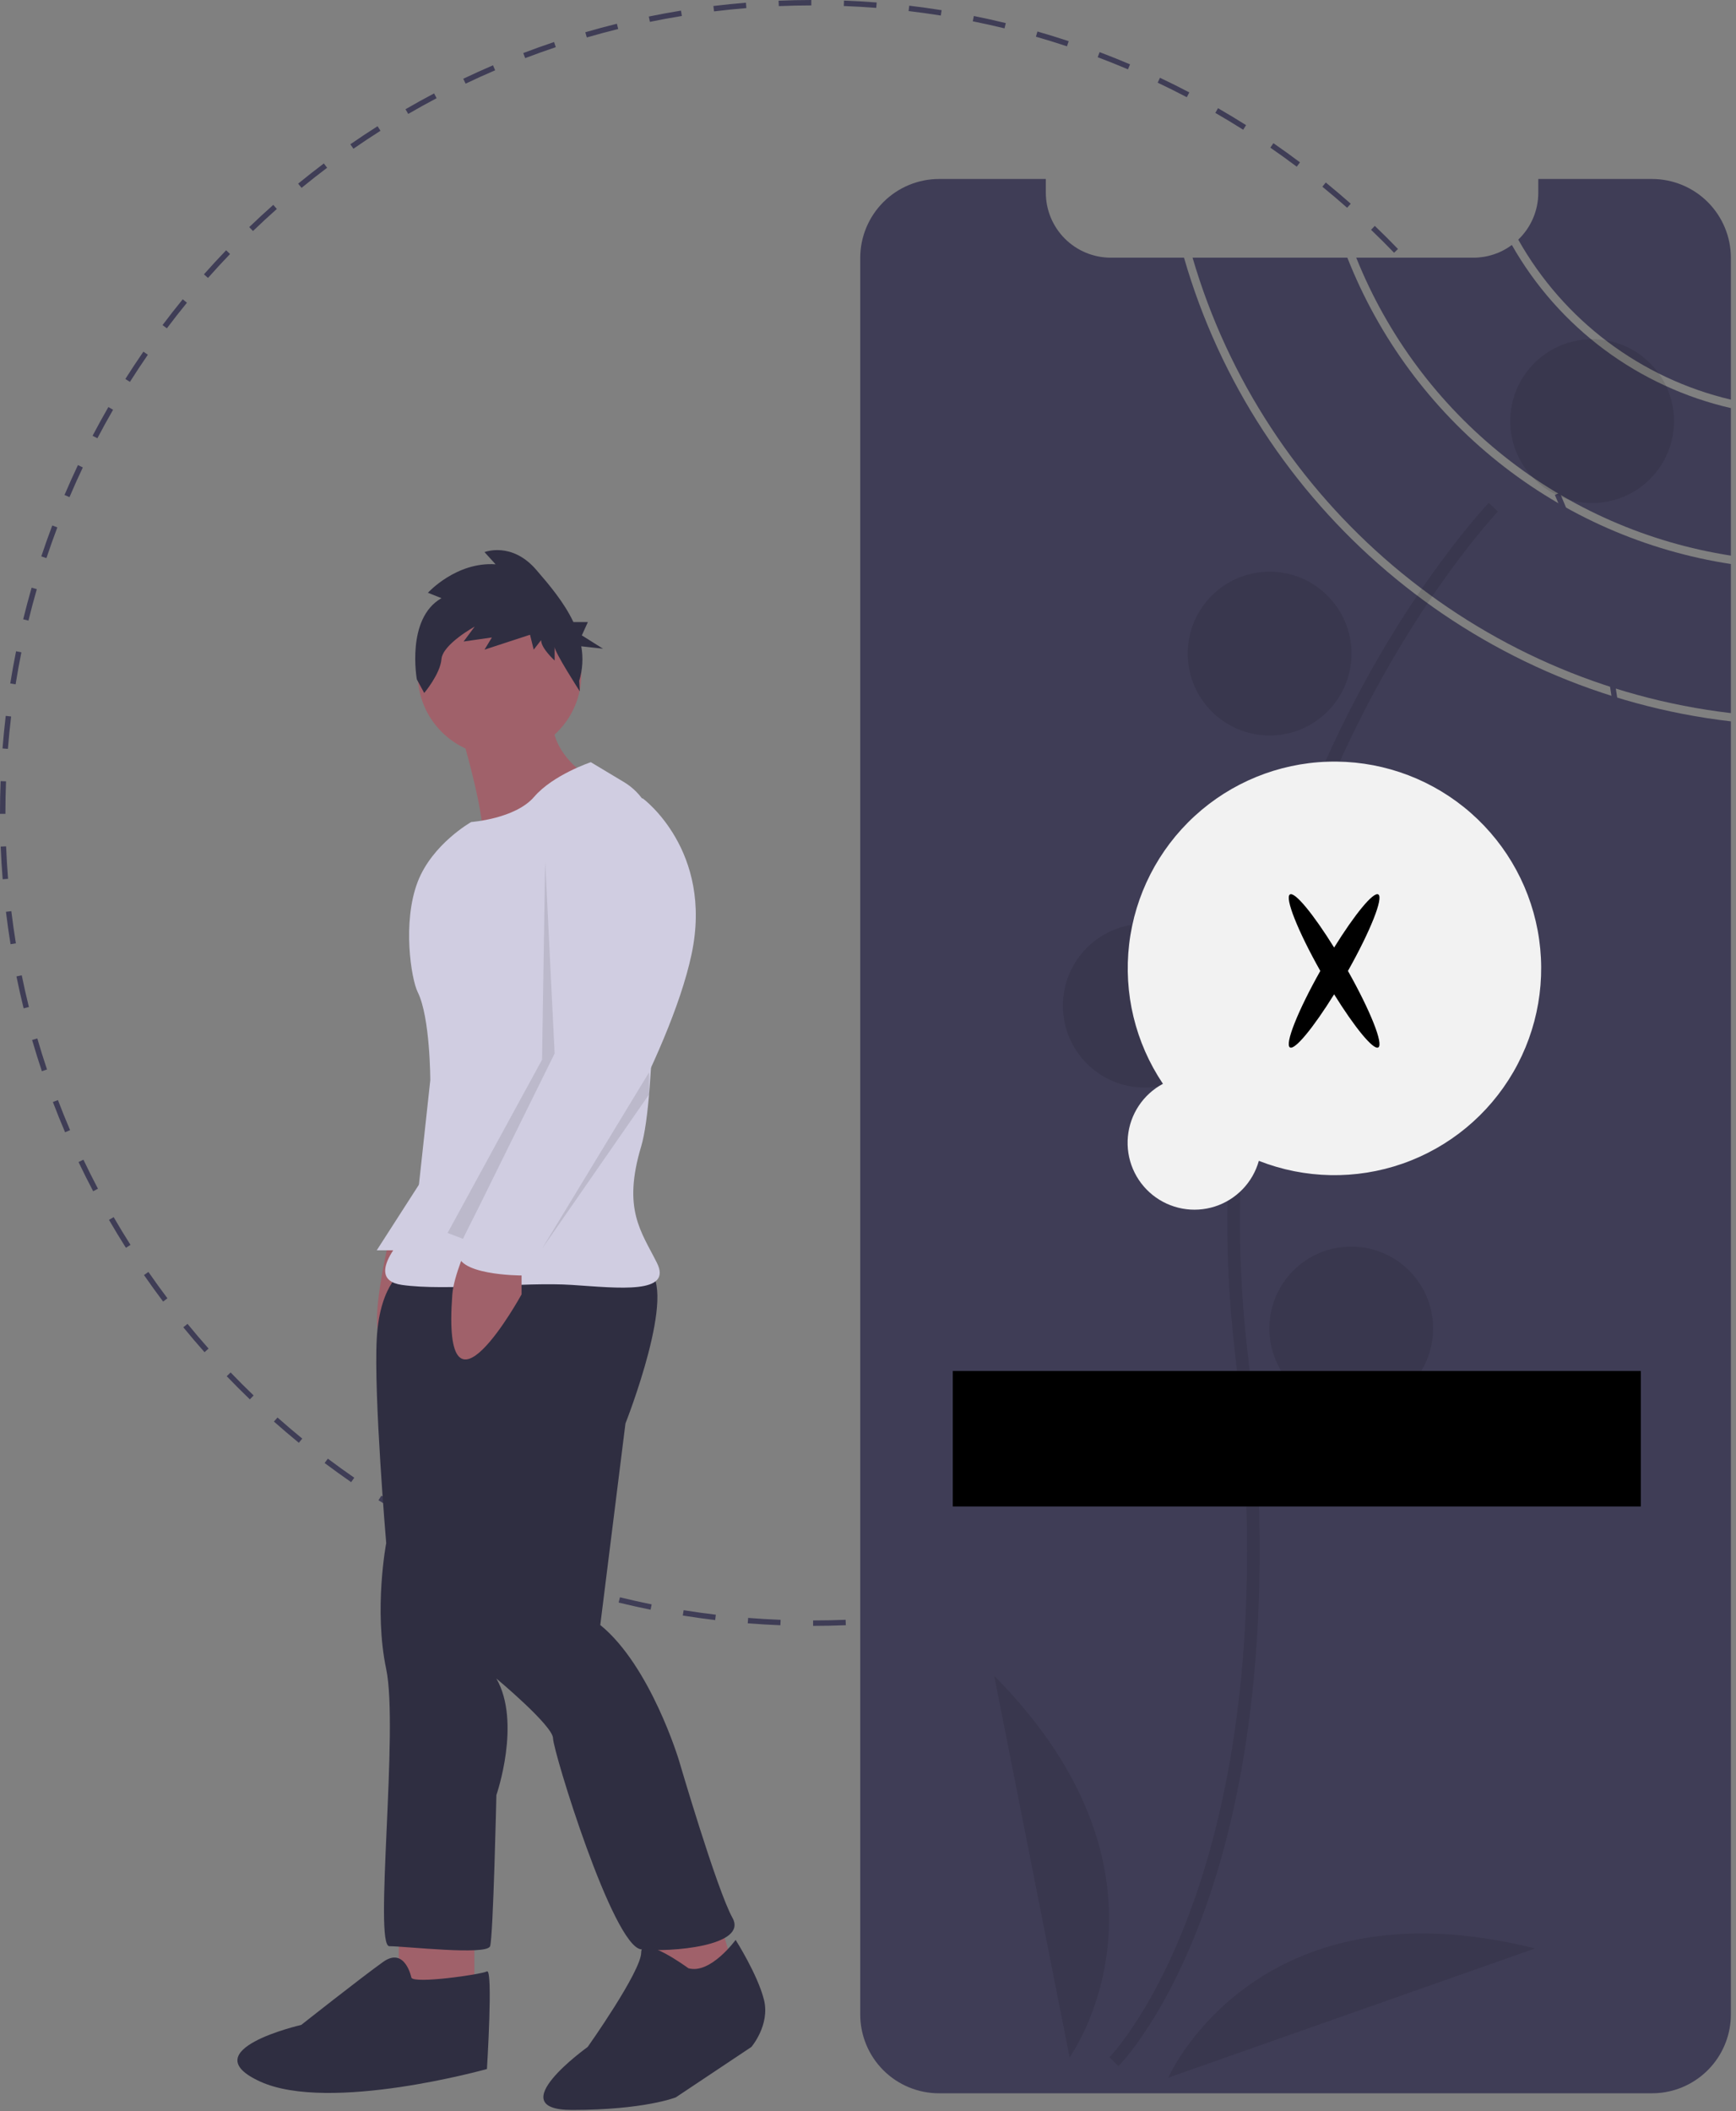 <svg width="190" height="231" viewBox="0 0 190 231" fill="none" xmlns="http://www.w3.org/2000/svg">
<rect x="0" y="0" width="190" height="231" fill="#808080" stroke="none"/>
<g clip-path="url(#clip0)">
<path d="M88.992 177.886L88.992 177.293C90.171 177.293 91.368 177.268 92.55 177.221L92.573 177.813C91.384 177.861 90.179 177.886 88.992 177.886ZM85.412 177.817C84.227 177.771 83.024 177.7 81.838 177.606L81.884 177.015C83.063 177.108 84.258 177.179 85.436 177.225L85.412 177.817ZM96.148 177.599L96.101 177.007C97.277 176.913 98.468 176.794 99.64 176.652L99.711 177.241C98.531 177.383 97.333 177.504 96.148 177.599V177.599ZM78.274 177.253C77.092 177.111 75.899 176.944 74.728 176.756L74.822 176.171C75.985 176.358 77.17 176.524 78.344 176.664L78.274 177.253ZM103.257 176.74L103.162 176.155C104.325 175.967 105.502 175.752 106.661 175.516L106.78 176.097C105.613 176.335 104.427 176.551 103.257 176.74V176.74ZM71.204 176.117C70.037 175.881 68.861 175.618 67.709 175.336L67.85 174.759C68.995 175.04 70.163 175.301 71.322 175.536L71.204 176.117ZM110.274 175.312L110.132 174.736C111.28 174.453 112.436 174.144 113.568 173.816L113.733 174.386C112.593 174.716 111.43 175.027 110.274 175.312V175.312ZM64.248 174.413C63.105 174.083 61.954 173.726 60.828 173.351L61.016 172.788C62.134 173.161 63.277 173.516 64.413 173.843L64.248 174.413ZM117.152 173.319L116.964 172.757C118.084 172.383 119.211 171.981 120.315 171.561L120.525 172.116C119.414 172.538 118.279 172.943 117.152 173.319V173.319ZM57.445 172.148C56.332 171.726 55.212 171.276 54.114 170.808L54.347 170.263C55.437 170.727 56.55 171.175 57.655 171.593L57.445 172.148ZM123.838 170.78L123.605 170.235C124.689 169.772 125.777 169.281 126.839 168.776L127.094 169.311C126.025 169.82 124.929 170.314 123.838 170.78V170.78ZM50.842 169.335C49.764 168.824 48.685 168.284 47.632 167.731L47.908 167.206C48.953 167.755 50.026 168.291 51.096 168.799L50.842 169.335ZM130.29 167.712L130.014 167.187C131.058 166.638 132.104 166.06 133.123 165.471L133.42 165.984C132.395 166.577 131.342 167.159 130.29 167.712V167.712ZM44.492 165.998C43.458 165.401 42.426 164.776 41.424 164.141L41.741 163.64C42.737 164.271 43.762 164.892 44.788 165.485L44.492 165.998ZM136.479 164.131L136.162 163.63C137.156 163 138.152 162.34 139.124 161.668L139.461 162.156C138.483 162.833 137.48 163.497 136.479 164.131L136.479 164.131ZM38.434 162.163C37.454 161.485 36.476 160.78 35.527 160.067L35.884 159.593C36.826 160.302 37.798 161.002 38.771 161.675L38.434 162.163ZM142.363 160.063L142.007 159.589C142.947 158.882 143.888 158.144 144.804 157.395L145.18 157.855C144.257 158.608 143.309 159.351 142.363 160.063V160.063ZM32.707 157.855C31.787 157.103 30.869 156.322 29.979 155.533L30.372 155.09C31.256 155.873 32.168 156.649 33.083 157.396L32.707 157.855ZM147.906 155.535L147.513 155.091C148.396 154.308 149.276 153.497 150.127 152.679L150.537 153.107C149.681 153.93 148.795 154.746 147.906 155.535L147.906 155.535ZM27.346 153.105C26.491 152.283 25.639 151.431 24.813 150.573L25.241 150.162C26.061 151.014 26.907 151.861 27.757 152.677L27.346 153.105ZM153.07 150.575L152.643 150.164C153.46 149.314 154.272 148.435 155.057 147.55L155.501 147.944C154.711 148.834 153.893 149.719 153.07 150.575V150.575ZM22.384 147.943C21.594 147.052 20.813 146.135 20.063 145.218L20.522 144.842C21.267 145.753 22.043 146.664 22.828 147.549L22.384 147.943ZM157.824 145.217L157.365 144.842C158.114 143.926 158.854 142.984 159.563 142.042L160.037 142.398C159.323 143.347 158.578 144.295 157.824 145.217V145.217ZM17.853 142.403C17.138 141.454 16.433 140.478 15.758 139.502L16.245 139.165C16.916 140.134 17.616 141.104 18.326 142.046L17.853 142.403ZM162.135 139.492L161.647 139.155C162.321 138.181 162.983 137.183 163.614 136.187L164.115 136.504C163.479 137.507 162.813 138.512 162.135 139.492ZM13.781 136.521C13.146 135.519 12.522 134.49 11.927 133.463L12.44 133.166C13.031 134.186 13.651 135.208 14.282 136.203L13.781 136.521ZM165.974 133.438L165.461 133.14C166.055 132.115 166.634 131.065 167.183 130.021L167.708 130.298C167.155 131.348 166.572 132.405 165.974 133.438V133.438ZM10.197 130.333C9.645 129.285 9.106 128.209 8.596 127.138L9.131 126.883C9.638 127.947 10.173 129.015 10.722 130.057L10.197 130.333ZM169.314 127.089L168.778 126.835C169.286 125.767 169.779 124.673 170.243 123.585L170.789 123.818C170.321 124.914 169.825 126.014 169.314 127.089ZM7.125 123.883C6.658 122.791 6.208 121.677 5.788 120.571L6.342 120.36C6.76 121.458 7.207 122.565 7.671 123.649L7.125 123.883ZM172.13 120.487L171.576 120.277C171.996 119.168 172.399 118.038 172.773 116.917L173.335 117.105C172.959 118.233 172.554 119.371 172.13 120.487V120.487ZM4.582 117.199C4.205 116.072 3.846 114.921 3.514 113.78L4.084 113.615C4.413 114.748 4.77 115.891 5.145 117.011L4.582 117.199ZM174.4 113.685L173.83 113.52C174.157 112.389 174.466 111.233 174.748 110.084L175.324 110.225C175.04 111.382 174.729 112.546 174.4 113.685V113.685ZM2.586 110.321C2.301 109.167 2.037 107.991 1.799 106.828L2.38 106.709C2.616 107.865 2.879 109.033 3.162 110.179L2.586 110.321ZM176.107 106.731L175.526 106.613C175.76 105.458 175.975 104.28 176.163 103.113L176.748 103.208C176.559 104.383 176.343 105.568 176.107 106.731ZM1.154 103.305C0.964 102.135 0.794 100.942 0.651 99.76L1.24 99.688C1.382 100.863 1.55 102.047 1.739 103.21L1.154 103.305ZM177.247 99.661L176.658 99.59C176.799 98.416 176.918 97.225 177.011 96.051L177.602 96.097C177.508 97.28 177.389 98.479 177.247 99.661V99.661ZM0.292 96.197C0.196 95.013 0.123 93.81 0.075 92.622L0.667 92.598C0.715 93.778 0.788 94.973 0.883 96.149L0.292 96.197ZM177.815 92.523L177.223 92.5C177.269 91.318 177.293 90.122 177.293 88.943L177.293 88.747H177.886L177.886 88.942C177.886 90.129 177.862 91.334 177.815 92.523ZM0.593 89.041H0L0 88.942C0 87.785 0.023 86.614 0.067 85.462L0.659 85.484C0.615 86.629 0.593 87.793 0.593 88.943L0.593 89.041ZM177.215 85.191C177.166 84.013 177.092 82.819 176.995 81.64L177.587 81.592C177.684 82.778 177.758 83.981 177.807 85.166L177.215 85.191ZM0.867 81.933L0.276 81.887C0.369 80.7 0.488 79.501 0.628 78.323L1.217 78.393C1.077 79.563 0.96 80.754 0.867 81.933ZM176.635 78.101C176.492 76.932 176.323 75.747 176.132 74.58L176.717 74.484C176.909 75.659 177.079 76.852 177.223 78.029L176.635 78.101ZM1.708 74.87L1.122 74.776C1.31 73.602 1.525 72.417 1.76 71.252L2.341 71.37C2.107 72.526 1.894 73.704 1.708 74.87L1.708 74.87ZM175.486 71.082C175.248 69.923 174.984 68.756 174.701 67.612L175.276 67.47C175.562 68.621 175.828 69.796 176.067 70.962L175.486 71.082ZM3.115 67.898L2.539 67.757C2.821 66.603 3.131 65.439 3.46 64.296L4.029 64.46C3.703 65.595 3.395 66.752 3.115 67.898ZM173.775 64.178C173.445 63.045 173.087 61.903 172.711 60.783L173.273 60.595C173.652 61.722 174.012 62.872 174.344 64.012L173.775 64.178ZM5.082 61.062L4.52 60.875C4.895 59.746 5.299 58.607 5.721 57.491L6.276 57.701C5.857 58.81 5.455 59.941 5.082 61.062ZM171.509 57.435C171.088 56.332 170.64 55.226 170.177 54.147L170.722 53.913C171.188 54.999 171.639 56.113 172.063 57.223L171.509 57.435ZM7.605 54.392L7.059 54.159C7.525 53.064 8.02 51.962 8.53 50.886L9.066 51.14C8.559 52.209 8.067 53.303 7.605 54.392ZM168.713 50.914C168.205 49.852 167.669 48.785 167.119 47.743L167.643 47.466C168.197 48.515 168.737 49.589 169.248 50.659L168.713 50.914ZM10.658 47.951L10.133 47.676C10.685 46.623 11.268 45.566 11.863 44.534L12.377 44.831C11.785 45.855 11.207 46.905 10.658 47.951ZM165.397 44.636C164.804 43.616 164.184 42.595 163.552 41.601L164.052 41.283C164.688 42.283 165.313 43.311 165.91 44.339L165.397 44.636ZM14.22 41.782L13.718 41.465C14.354 40.46 15.02 39.454 15.695 38.475L16.183 38.812C15.512 39.784 14.851 40.783 14.22 41.782ZM161.585 38.641C160.912 37.672 160.211 36.703 159.501 35.763L159.974 35.405C160.689 36.353 161.395 37.328 162.072 38.304L161.585 38.641ZM18.264 35.923L17.79 35.567C18.505 34.616 19.248 33.666 20 32.745L20.459 33.12C19.713 34.035 18.974 34.978 18.264 35.923V35.923ZM157.303 32.969C156.555 32.056 155.778 31.146 154.994 30.264L155.437 29.87C156.226 30.758 157.008 31.674 157.761 32.593L157.303 32.969ZM22.764 30.409L22.32 30.016C23.108 29.126 23.924 28.24 24.748 27.382L25.176 27.792C24.358 28.645 23.546 29.525 22.764 30.409L22.764 30.409ZM152.578 27.654C151.757 26.802 150.91 25.957 150.059 25.142L150.469 24.714C151.326 25.535 152.179 26.385 153.005 27.242L152.578 27.654ZM27.689 25.275L27.278 24.847C28.133 24.024 29.018 23.206 29.907 22.417L30.301 22.86C29.418 23.645 28.539 24.457 27.689 25.275ZM147.441 22.732C146.555 21.949 145.642 21.174 144.728 20.428L145.103 19.969C146.023 20.719 146.942 21.499 147.834 22.288L147.441 22.732ZM33.006 20.553L32.63 20.094C33.55 19.34 34.497 18.597 35.444 17.883L35.801 18.356C34.861 19.065 33.92 19.804 33.006 20.553ZM141.924 18.235C140.978 17.525 140.006 16.826 139.034 16.155L139.371 15.667C140.349 16.342 141.328 17.046 142.28 17.761L141.924 18.235ZM38.682 16.273L38.344 15.786C39.321 15.108 40.324 14.443 41.324 13.808L41.642 14.308C40.649 14.939 39.653 15.6 38.682 16.273H38.682ZM136.062 14.193C135.063 13.562 134.037 12.942 133.013 12.352L133.309 11.838C134.34 12.433 135.372 13.056 136.379 13.692L136.062 14.193ZM44.679 12.465L44.381 11.952C45.406 11.357 46.459 10.774 47.509 10.22L47.786 10.745C46.742 11.295 45.697 11.874 44.679 12.465ZM129.892 10.635C128.844 10.086 127.771 9.551 126.702 9.045L126.956 8.509C128.032 9.019 129.113 9.557 130.167 10.11L129.892 10.635ZM50.958 9.153L50.703 8.617C51.772 8.108 52.867 7.612 53.958 7.145L54.192 7.69C53.108 8.154 52.02 8.646 50.958 9.153L50.958 9.153ZM123.45 7.586C122.36 7.123 121.247 6.676 120.14 6.259L120.35 5.704C121.463 6.124 122.585 6.574 123.682 7.04L123.45 7.586ZM57.48 6.36L57.269 5.805C58.379 5.382 59.513 4.976 60.641 4.598L60.829 5.16C59.709 5.536 58.583 5.939 57.48 6.36ZM116.778 5.067C115.657 4.695 114.514 4.342 113.379 4.016L113.543 3.446C114.685 3.774 115.836 4.13 116.964 4.504L116.778 5.067ZM64.224 4.097L64.059 3.528C65.199 3.196 66.363 2.883 67.517 2.598L67.66 3.173C66.513 3.457 65.357 3.768 64.224 4.097V4.097ZM109.941 3.103C108.796 2.824 107.628 2.564 106.469 2.331L106.585 1.75C107.753 1.985 108.929 2.246 110.081 2.527L109.941 3.103ZM71.129 2.39L71.01 1.809C72.173 1.571 73.358 1.353 74.532 1.162L74.628 1.747C73.461 1.937 72.284 2.153 71.129 2.39ZM102.968 1.7C101.802 1.514 100.616 1.349 99.444 1.211L99.514 0.622C100.694 0.761 101.887 0.927 103.061 1.115L102.968 1.7ZM78.15 1.246L78.078 0.657C79.257 0.513 80.456 0.392 81.64 0.295L81.688 0.886C80.512 0.982 79.321 1.103 78.15 1.246ZM95.904 0.863C94.729 0.772 93.534 0.702 92.353 0.658L92.376 0.065C93.564 0.11 94.767 0.18 95.95 0.272L95.904 0.863ZM85.239 0.669L85.215 0.077C86.401 0.028 87.605 0.002 88.795 4.57764e-05L88.796 0.593C87.614 0.595 86.417 0.621 85.239 0.669V0.669Z" fill="#3F3D56"/>
<path d="M189.441 60.79V44.65C184.427 43.498 179.707 41.317 175.58 38.245C171.454 35.174 168.01 31.278 165.468 26.805L165.468 26.805C164.249 27.709 162.77 28.196 161.252 28.193H148.436C151.856 36.717 157.435 44.204 164.624 49.919C171.813 55.634 180.366 59.38 189.441 60.79Z" fill="#3F3D56"/>
<path d="M189.441 43.725V28.22C189.442 27.085 189.218 25.962 188.784 24.914C188.351 23.866 187.714 22.914 186.912 22.112C186.11 21.31 185.158 20.674 184.11 20.24C183.062 19.806 181.939 19.583 180.805 19.583H168.362V21.08C168.363 22.041 168.169 22.991 167.792 23.874C167.415 24.758 166.863 25.555 166.168 26.218C168.627 30.586 171.964 34.397 175.97 37.411C179.976 40.424 184.563 42.574 189.441 43.725V43.725Z" fill="#3F3D56"/>
<path d="M129.586 28.193H121.572C119.686 28.192 117.877 27.443 116.544 26.109C115.211 24.775 114.462 22.966 114.462 21.08V19.583H102.787C101.653 19.583 100.53 19.806 99.482 20.24C98.434 20.674 97.482 21.311 96.68 22.113C95.878 22.915 95.242 23.867 94.808 24.915C94.374 25.962 94.15 27.085 94.151 28.22V220.396C94.149 221.53 94.372 222.653 94.806 223.701C95.239 224.749 95.876 225.701 96.678 226.503C97.48 227.305 98.433 227.94 99.481 228.373C100.529 228.806 101.653 229.028 102.787 229.026H180.805C181.161 229.027 181.516 229.005 181.869 228.961C183.958 228.701 185.88 227.687 187.274 226.11C188.668 224.532 189.439 222.501 189.441 220.396V78.925C161.066 75.637 137.422 55.391 129.586 28.193Z" fill="#3F3D56"/>
<path d="M147.464 28.193H130.523C138.32 54.887 161.558 74.748 189.441 78.021V61.709C180.123 60.284 171.342 56.439 163.976 50.557C156.61 44.676 150.916 36.964 147.464 28.193V28.193Z" fill="#3F3D56"/>
<path opacity="0.1" d="M122.402 226.055C122.617 225.842 127.717 220.677 132.04 208.421C136.006 197.177 140.009 177.569 136.55 148.01C129.998 92.013 163.597 56.326 163.938 55.972L162.943 55.017C162.857 55.106 154.218 64.188 146.532 80.13C136.358 101.27 132.421 124.872 135.181 148.171C141.722 204.072 121.633 224.875 121.429 225.078L122.402 226.055Z" fill="black"/>
<path opacity="0.1" d="M174.255 55.033C179.203 55.033 183.215 51.022 183.215 46.073C183.215 41.125 179.203 37.113 174.255 37.113C169.306 37.113 165.295 41.125 165.295 46.073C165.295 51.022 169.306 55.033 174.255 55.033Z" fill="black"/>
<path opacity="0.1" d="M138.955 80.47C143.904 80.47 147.915 76.459 147.915 71.51C147.915 66.561 143.904 62.55 138.955 62.55C134.006 62.55 129.995 66.561 129.995 71.51C129.995 76.459 134.006 80.47 138.955 80.47Z" fill="black"/>
<path opacity="0.1" d="M152.472 106.474C157.42 106.474 161.432 102.463 161.432 97.514C161.432 92.565 157.42 88.554 152.472 88.554C147.523 88.554 143.511 92.565 143.511 97.514C143.511 102.463 147.523 106.474 152.472 106.474Z" fill="black"/>
<path opacity="0.1" d="M125.292 118.994C130.24 118.994 134.252 114.983 134.252 110.034C134.252 105.085 130.24 101.074 125.292 101.074C120.343 101.074 116.332 105.085 116.332 110.034C116.332 114.983 120.343 118.994 125.292 118.994Z" fill="black"/>
<path opacity="0.1" d="M147.887 154.31C152.835 154.31 156.847 150.298 156.847 145.35C156.847 140.401 152.835 136.389 147.887 136.389C142.938 136.389 138.927 140.401 138.927 145.35C138.927 150.298 142.938 154.31 147.887 154.31Z" fill="black"/>
<path opacity="0.1" d="M117.065 225.092C117.065 225.092 131.001 205.791 108.811 183.345L117.065 225.092Z" fill="black"/>
<path opacity="0.1" d="M127.865 227.317C127.865 227.317 137.39 205.499 168.003 213.18L127.865 227.317Z" fill="black"/>
<path d="M179.585 149.998H104.28V164.822H179.585V149.998Z" fill="currentColor"/>
<path d="M127.28 118.58C124.26 114.09 122.948 108.667 123.583 103.294C124.219 97.921 126.759 92.953 130.742 89.292C134.726 85.63 139.89 83.518 145.298 83.338C150.705 83.157 155.999 84.921 160.218 88.308C164.437 91.695 167.302 96.483 168.294 101.802C169.286 107.121 168.34 112.619 165.625 117.3C162.911 121.981 158.61 125.534 153.501 127.315C148.391 129.096 142.813 128.987 137.777 127.008C137.451 128.174 136.841 129.24 136.001 130.111C135.161 130.983 134.119 131.633 132.967 132.002C131.814 132.372 130.588 132.451 129.398 132.23C128.208 132.01 127.092 131.498 126.148 130.741C125.204 129.983 124.463 129.003 123.991 127.889C123.519 126.775 123.331 125.561 123.443 124.356C123.555 123.151 123.964 121.992 124.634 120.984C125.303 119.976 126.212 119.15 127.28 118.58V118.58Z" fill="#F2F2F2"/>
<path d="M150.848 97.859C150.31 97.547 148.269 100.042 146.016 103.671C143.763 100.042 141.722 97.547 141.183 97.859C140.585 98.204 142.057 101.886 144.504 106.229C142.057 110.571 140.585 114.253 141.183 114.599C141.722 114.91 143.763 112.416 146.016 108.786C148.269 112.416 150.31 114.91 150.848 114.599C151.447 114.253 149.974 110.571 147.528 106.229C149.974 101.886 151.447 98.204 150.848 97.859Z" fill="currentColor"/>
<path d="M42.442 136.276C42.442 136.276 40.03 146.612 42.097 146.612C44.164 146.612 48.299 141.789 48.299 141.789V139.033L42.442 136.276Z" fill="#A0616A"/>
<path d="M47.438 127.146L41.236 136.793H45.715L47.438 127.146Z" fill="#D0CDE1"/>
<path d="M51.916 211.212H43.648V218.102H51.916V211.212Z" fill="#A0616A"/>
<path d="M70.176 210.178L71.899 218.102L80.512 216.035L78.445 209.145L70.176 210.178Z" fill="#A0616A"/>
<path d="M44.337 138.86C44.337 138.86 41.58 140.238 41.236 146.44C40.891 152.642 42.269 168.835 42.269 168.835C42.269 168.835 40.891 176.07 42.269 182.616C43.648 189.162 40.891 212.934 42.614 212.934C44.337 212.934 53.294 213.968 53.639 212.934C53.983 211.901 54.328 196.397 54.328 196.397C54.328 196.397 57.084 188.473 54.328 183.649C54.328 183.649 60.53 188.817 60.53 190.195C60.53 191.574 67.076 212.934 70.176 213.279C73.277 213.623 81.89 212.934 80.168 209.834C78.445 206.733 74.311 192.607 74.311 192.607C74.311 192.607 71.21 182.271 65.698 177.792L68.454 155.742C68.454 155.742 74.311 140.928 70.865 138.86C67.42 136.793 44.337 138.86 44.337 138.86Z" fill="#2F2E41"/>
<path d="M54.672 82.702C59.62 82.702 63.63 78.691 63.63 73.744C63.63 68.797 59.62 64.786 54.672 64.786C49.725 64.786 45.715 68.797 45.715 73.744C45.715 78.691 49.725 82.702 54.672 82.702Z" fill="#A0616A"/>
<path d="M50.194 79.257C50.194 79.257 53.639 90.626 52.605 92.004C51.572 93.382 63.63 84.424 63.63 84.424C63.63 84.424 59.151 81.324 60.874 76.845L50.194 79.257Z" fill="#A0616A"/>
<path d="M64.664 83.391C64.664 83.391 60.53 84.769 58.462 87.181C56.395 89.593 51.572 89.937 51.572 89.937C51.572 89.937 47.308 92.338 45.715 96.483C44.017 100.9 45.004 107.12 45.715 108.542C47.093 111.298 47.093 118.189 47.093 118.189L45.37 134.037C45.37 134.037 39.169 139.894 43.992 140.583C48.816 141.272 57.429 140.238 62.597 140.583C67.765 140.928 73.622 141.617 71.899 138.171C70.176 134.726 68.109 132.314 70.176 125.424C71.794 120.032 71.724 99.871 71.617 91.358C71.602 90.188 71.289 89.042 70.706 88.029C70.123 87.015 69.291 86.167 68.288 85.566L64.664 83.391Z" fill="#D0CDE1"/>
<path d="M51.227 136.104C51.227 136.104 49.66 139.555 49.505 141.617C48.299 157.637 57.084 141.617 57.084 141.617V138.86L51.227 136.104Z" fill="#A0616A"/>
<path d="M75.344 215.346C75.344 215.346 70.176 211.556 70.176 213.623C70.176 215.691 64.319 223.959 64.319 223.959C64.319 223.959 54.672 230.85 62.597 230.85C70.521 230.85 73.966 229.472 73.966 229.472L82.235 223.959C82.235 223.959 84.302 221.548 83.613 218.791C82.924 216.035 80.512 212.245 80.512 212.245C80.512 212.245 77.756 216.035 75.344 215.346Z" fill="#2F2E41"/>
<path d="M45.026 216.38C45.026 216.38 44.337 212.934 41.925 214.657C39.513 216.38 32.967 221.548 32.967 221.548C32.967 221.548 20.909 224.304 28.488 227.749C36.068 231.195 53.294 226.371 53.294 226.371C53.294 226.371 53.983 215.346 53.294 215.691C52.605 216.035 45.37 217.069 45.026 216.38Z" fill="#2F2E41"/>
<path opacity="0.1" d="M59.668 94.244L60.702 115.26L50.687 135.545L48.988 134.898L59.324 115.949L59.668 94.244Z" fill="black"/>
<path d="M67.765 87.87L70.349 87.353C70.349 87.353 78.101 93.038 75.689 104.407C73.277 115.777 62.597 133.003 62.597 133.003C62.597 133.003 60.185 136.104 59.496 136.793C58.807 137.482 57.429 136.793 58.118 137.827C58.807 138.86 57.084 139.549 57.084 139.549C57.084 139.549 49.505 139.549 50.194 136.793C50.883 134.037 62.597 114.399 62.597 114.399L60.874 96.139C60.874 96.139 59.496 87.181 67.765 87.87Z" fill="#D0CDE1"/>
<path opacity="0.1" d="M71.038 119.739V117.327L59.324 136.621L71.038 119.739Z" fill="black"/>
<path d="M48.316 65.446L46.835 64.853C46.835 64.853 49.932 61.444 54.24 61.741L53.028 60.407C53.028 60.407 55.99 59.221 58.682 62.333C60.098 63.97 61.735 65.893 62.756 68.059H64.342L63.68 69.517L65.997 70.974L63.619 70.712C63.844 71.971 63.767 73.264 63.394 74.487L63.458 75.639C63.458 75.639 60.702 71.374 60.702 70.782V72.264C60.702 72.264 59.221 70.93 59.221 70.041L58.413 71.078L58.009 69.448L53.028 71.078L53.836 69.744L50.739 70.189L51.951 68.558C51.951 68.558 48.451 70.485 48.316 72.116C48.182 73.746 46.431 75.821 46.431 75.821L45.624 74.339C45.624 74.339 44.412 67.669 48.316 65.446Z" fill="#2F2E41"/>
</g>
<defs>
<clipPath id="clip0">
<rect width="189.441" height="230.85" fill="white"/>
</clipPath>
</defs>
</svg>

